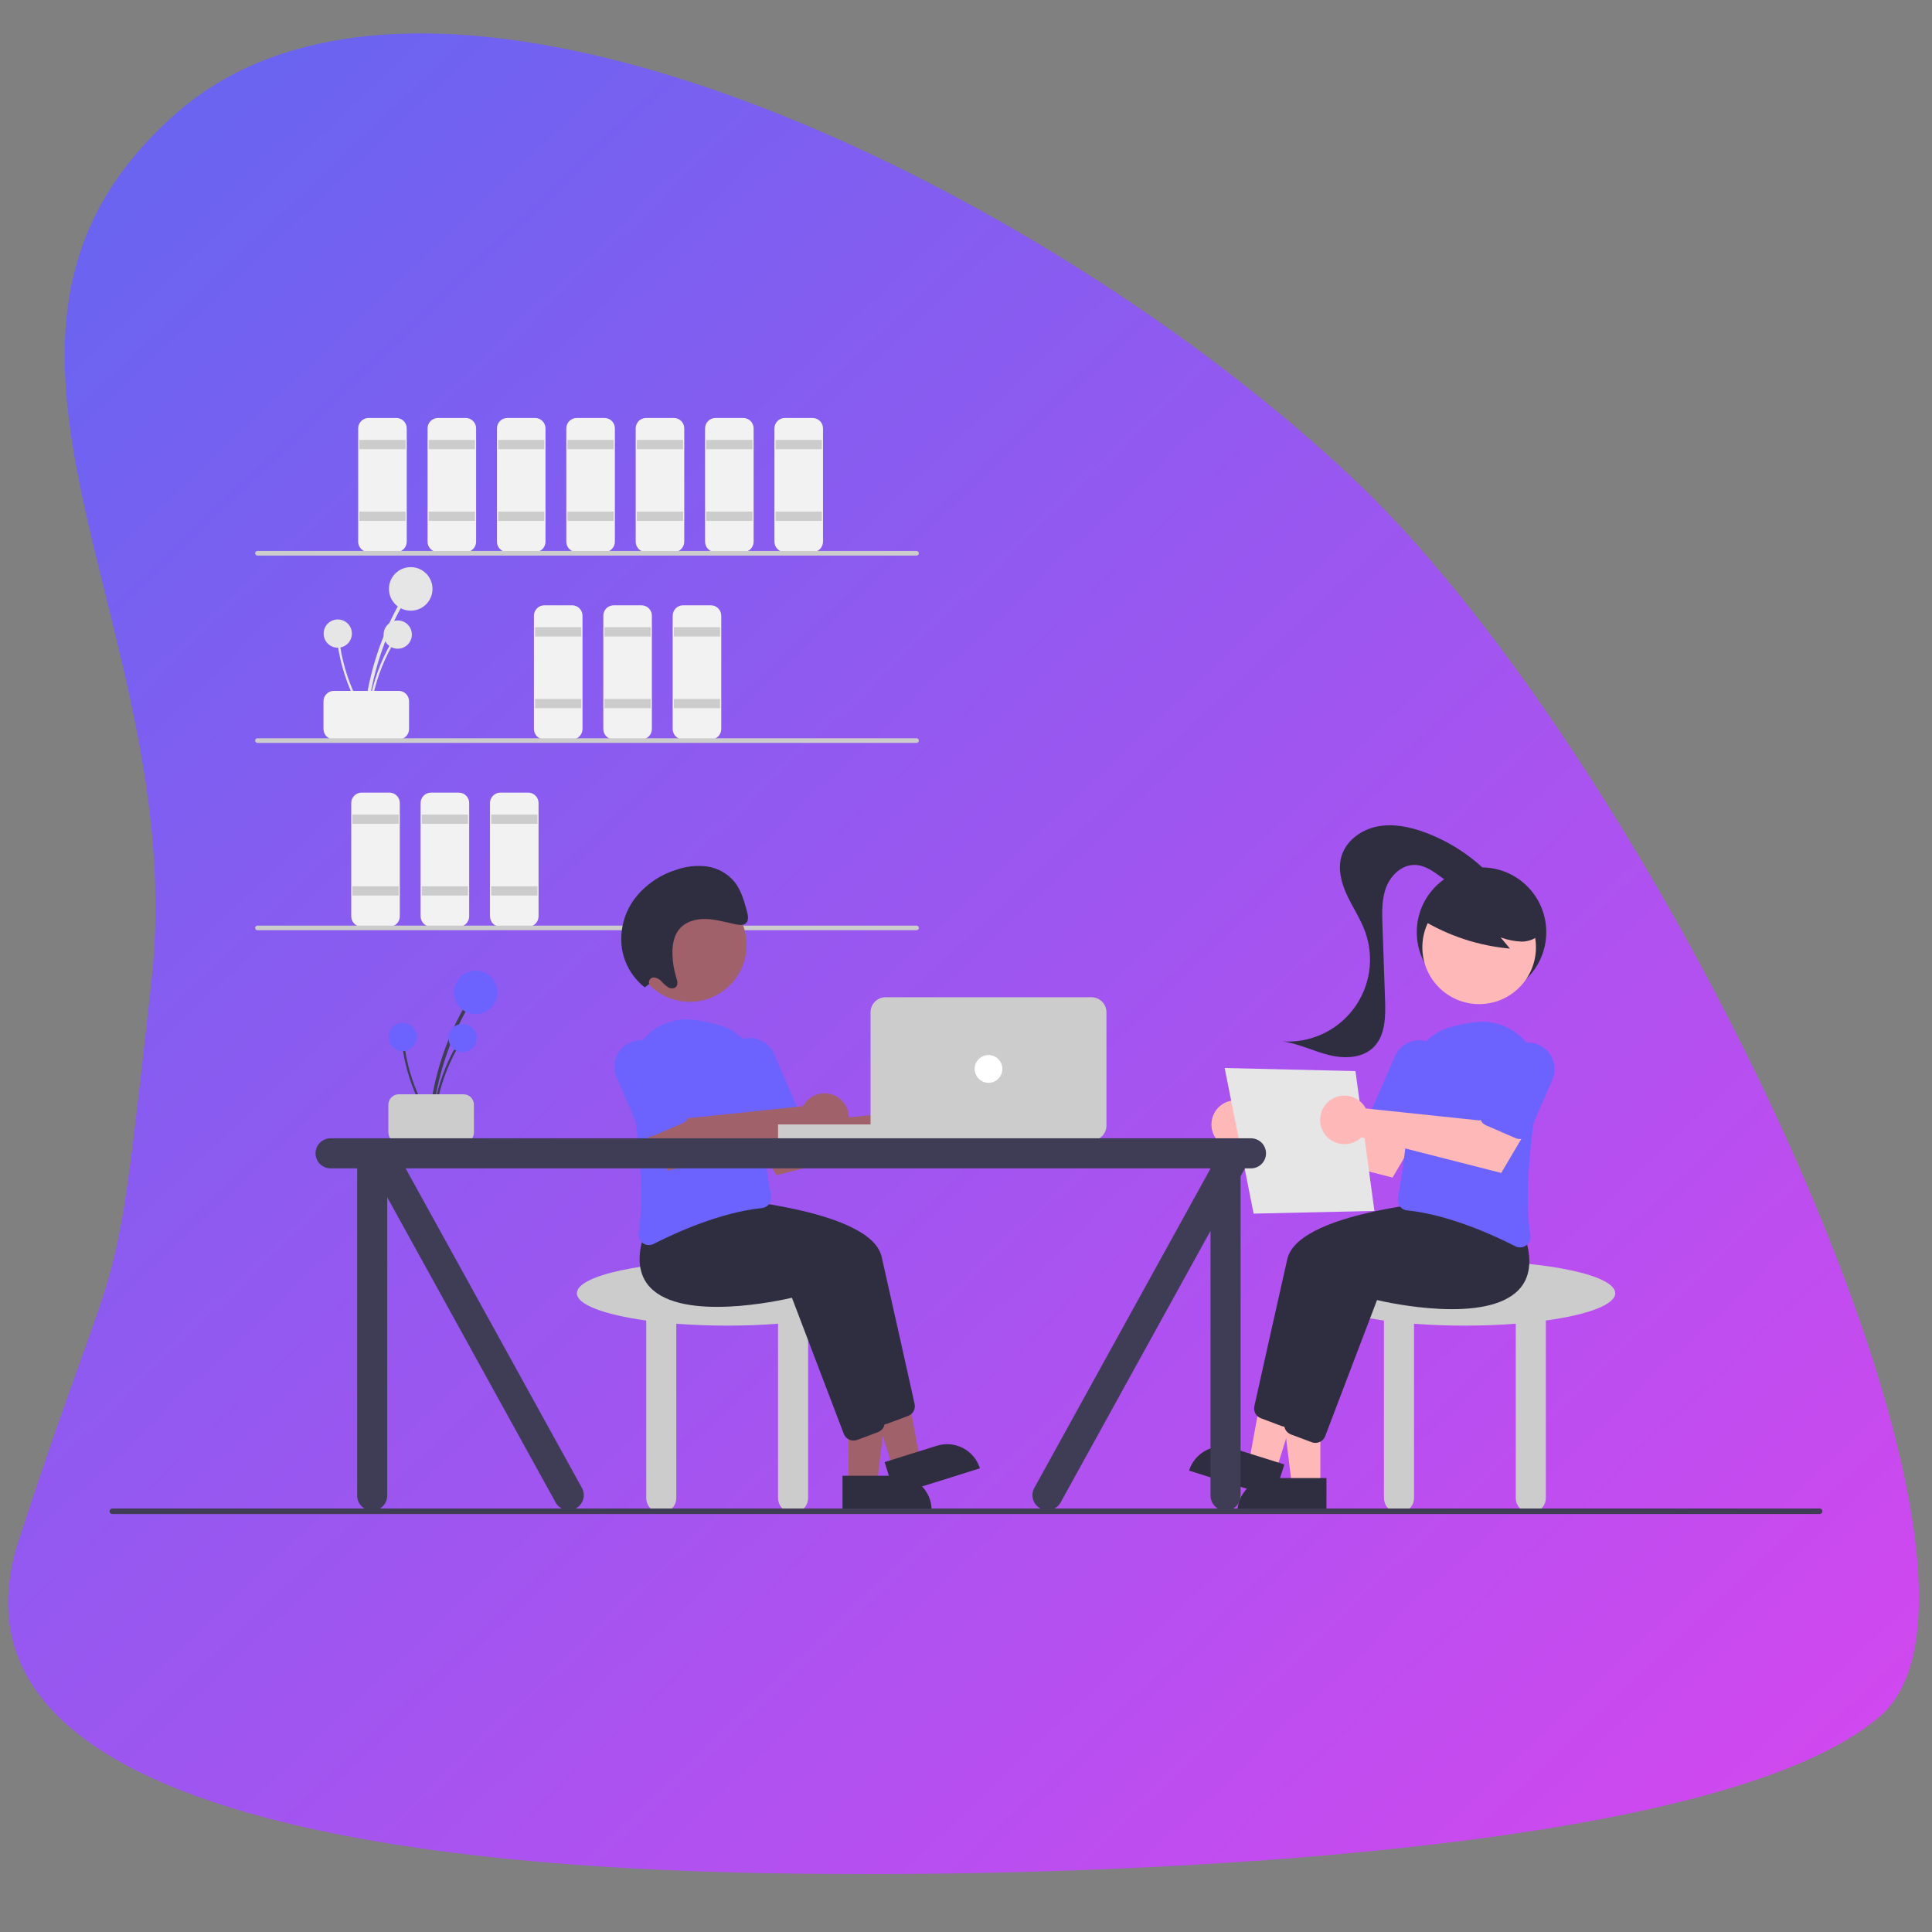 <?xml version="1.0" encoding="UTF-8" standalone="no" ?>
<!DOCTYPE svg PUBLIC "-//W3C//DTD SVG 1.1//EN" "http://www.w3.org/Graphics/SVG/1.1/DTD/svg11.dtd">
<svg xmlns="http://www.w3.org/2000/svg" xmlns:xlink="http://www.w3.org/1999/xlink" version="1.1" width="1000" height="1000" viewBox="0 0 1000 1000" xml:space="preserve">
<rect x="0" y="0" width="1000" height="1000" fill="#808080" stroke="none"/>
<desc>Created with Fabric.js 5.3.0</desc>
<defs>
</defs>
<g transform="matrix(1.036 0 0 1.016 498.715 493.658)" id="WSaesbzPEzlT2KrmTw8uH"  >
<linearGradient id="SVGID_274" gradientUnits="userSpaceOnUse" gradientTransform="matrix(1 0 0 1 -477.341 -468.848)"  x1="20.443" y1="0" x2="954.682" y2="963.691">
<stop offset="0%" style="stop-color:#6366F1;stop-opacity: 1"/>
<stop offset="100%" style="stop-color:#D846EF;stop-opacity: 1"/>
</linearGradient>
<path style="stroke: rgb(0,0,0); stroke-width: 0; stroke-dasharray: none; stroke-linecap: butt; stroke-dashoffset: 0; stroke-linejoin: miter; stroke-miterlimit: 4; fill: url(#SVGID_274); fill-rule: nonzero; opacity: 1;" vector-effect="non-scaling-stroke"  transform=" translate(0, 0)" d="M 196.119 -240.647 C 42.245 -390.021 -263.293 -543.601 -392.613 -428.774 C -521.933 -313.947 -385.872 -167.877 -405.719 14.016 C -425.566 195.91 -418.488 131.576 -472 298.8 C -525.512 466.024 -162.065 468.848 -45.008 468.848 C 72.049 468.848 376.397 459.93 457.779 388.581 C 539.162 317.232 349.993 -91.273 196.119 -240.647 z" stroke-linecap="round" />
</g>
<g transform="matrix(1.197 0 0 1.197 500 500)" id="ibYv9l-OjZfWrdsQZLZW9"  >
<g style="" vector-effect="non-scaling-stroke"   >
		<g transform="matrix(1 0 0 1 -251.97 -131.983)" id="cS8lOUQjei7qe-sFeYK8S"  >
<path style="stroke: none; stroke-width: 1; stroke-dasharray: none; stroke-linecap: butt; stroke-dashoffset: 0; stroke-linejoin: miter; stroke-miterlimit: 4; fill: rgb(230,230,230); fill-rule: nonzero; opacity: 1;" vector-effect="non-scaling-stroke"  transform=" translate(-348.032, -318.017)" d="M 341.173 342.449 C 342.409 329.143 345.821 316.131 351.274 303.931 Q 353.553 298.839 356.292 293.971 C 356.482 293.618 356.359 293.178 356.013 292.975 C 355.666 292.773 355.222 292.881 355.008 293.22 C 348.369 305.041 343.718 317.873 341.24 331.203 Q 340.207 336.786 339.687 342.449 C 339.599 343.401 341.086 343.395 341.173 342.449 Z" stroke-linecap="round" />
</g>
		<g transform="matrix(1 0 0 1 -240.11 -163.06)" id="ooTlWr9skLU7Uv9TbE7Ml"  >
<path style="stroke: none; stroke-width: 1; stroke-dasharray: none; stroke-linecap: butt; stroke-dashoffset: 0; stroke-linejoin: miter; stroke-miterlimit: 4; fill: rgb(230,230,230); fill-rule: nonzero; opacity: 1;" vector-effect="non-scaling-stroke"  transform=" translate(-9.414, -9.414)" d="M 0 9.414 C 0 4.215 4.215 0 9.414 0 C 14.614 0 18.829 4.215 18.829 9.414 C 18.829 14.614 14.614 18.829 9.414 18.829 C 4.215 18.829 0 14.614 0 9.414 z" stroke-linecap="round" />
</g>
		<g transform="matrix(1 0 0 1 -253.416 -123.151)" id="jUUBf_MKWQslHVFdJ0gL_"  >
<path style="stroke: none; stroke-width: 1; stroke-dasharray: none; stroke-linecap: butt; stroke-dashoffset: 0; stroke-linejoin: miter; stroke-miterlimit: 4; fill: rgb(230,230,230); fill-rule: nonzero; opacity: 1;" vector-effect="non-scaling-stroke"  transform=" translate(-346.586, -326.849)" d="M 342.136 342.699 C 342.938 334.067 345.151 325.625 348.689 317.711 Q 350.168 314.407 351.944 311.249 C 352.068 311.02 351.988 310.734 351.763 310.603 C 351.539 310.472 351.251 310.542 351.112 310.762 C 346.804 318.431 343.787 326.755 342.18 335.403 Q 341.509 339.025 341.172 342.699 C 341.115 343.316 342.079 343.312 342.136 342.699 Z" stroke-linecap="round" />
</g>
		<g transform="matrix(1 0 0 1 -245.722 -143.312)" id="w5Vc7K-MG19oxerDI8qc9"  >
<path style="stroke: none; stroke-width: 1; stroke-dasharray: none; stroke-linecap: butt; stroke-dashoffset: 0; stroke-linejoin: miter; stroke-miterlimit: 4; fill: rgb(230,230,230); fill-rule: nonzero; opacity: 1;" vector-effect="non-scaling-stroke"  transform=" translate(-6.108, -6.108)" d="M 0 6.108 C 0 2.734 2.734 0 6.108 0 C 9.481 0 12.215 2.734 12.215 6.108 C 12.215 9.481 9.481 12.215 6.108 12.215 C 2.734 12.215 0 9.481 0 6.108 z" stroke-linecap="round" />
</g>
		<g transform="matrix(1 0 0 1 -265.326 -123.097)" id="kOje74MMGBepDNZEjbbAu"  >
<path style="stroke: none; stroke-width: 1; stroke-dasharray: none; stroke-linecap: butt; stroke-dashoffset: 0; stroke-linejoin: miter; stroke-miterlimit: 4; fill: rgb(230,230,230); fill-rule: nonzero; opacity: 1;" vector-effect="non-scaling-stroke"  transform=" translate(-334.676, -326.903)" d="M 340.919 342.122 C 336.242 334.823 332.795 326.805 330.717 318.389 Q 329.851 314.875 329.309 311.292 C 329.266 311.035 329.027 310.859 328.769 310.894 C 328.511 310.929 328.327 311.161 328.353 311.42 C 329.674 320.116 332.415 328.536 336.466 336.343 Q 338.165 339.611 340.159 342.715 C 340.494 343.237 341.252 342.641 340.919 342.122 Z" stroke-linecap="round" />
</g>
		<g transform="matrix(1 0 0 1 -271.656 -143.741)" id="garNkM2vjk5akfZATrRPW"  >
<path style="stroke: none; stroke-width: 1; stroke-dasharray: none; stroke-linecap: butt; stroke-dashoffset: 0; stroke-linejoin: miter; stroke-miterlimit: 4; fill: rgb(230,230,230); fill-rule: nonzero; opacity: 1;" vector-effect="non-scaling-stroke"  transform=" translate(-6.108, -6.108)" d="M 0 6.108 C 0 2.734 2.734 0 6.108 0 C 9.481 0 12.215 2.734 12.215 6.108 C 12.215 9.481 9.481 12.215 6.108 12.215 C 2.734 12.215 0 9.481 0 6.108 z" stroke-linecap="round" />
</g>
		<g transform="matrix(1 0 0 1 -259.332 -108.474)" id="XBehwnjyaORq0sR5MzxzJ"  >
<path style="stroke: none; stroke-width: 1; stroke-dasharray: none; stroke-linecap: butt; stroke-dashoffset: 0; stroke-linejoin: miter; stroke-miterlimit: 4; fill: rgb(242,242,242); fill-rule: nonzero; opacity: 1;" vector-effect="non-scaling-stroke"  transform=" translate(-340.669, -341.526)" d="M 322.169 347.526 L 322.169 335.526 C 322.172 333.042 324.185 331.029 326.669 331.026 L 354.669 331.026 C 357.153 331.029 359.166 333.042 359.169 335.526 L 359.169 347.526 C 359.166 350.01 357.153 352.023 354.669 352.026 L 326.669 352.026 C 324.185 352.023 322.172 350.01 322.169 347.526 Z" stroke-linecap="round" />
</g>
		<g transform="matrix(1 0 0 1 -252.332 -207.974)" id="l7ISF2dSlRAlASwKtSYT3"  >
<path style="stroke: none; stroke-width: 1; stroke-dasharray: none; stroke-linecap: butt; stroke-dashoffset: 0; stroke-linejoin: miter; stroke-miterlimit: 4; fill: rgb(242,242,242); fill-rule: nonzero; opacity: 1;" vector-effect="non-scaling-stroke"  transform=" translate(-347.669, -242.026)" d="M 353.669 271.026 L 341.669 271.026 C 339.185 271.023 337.172 269.01 337.169 266.526 L 337.169 217.526 C 337.172 215.042 339.185 213.029 341.669 213.026 L 353.669 213.026 C 356.153 213.029 358.166 215.042 358.169 217.526 L 358.169 266.526 C 358.166 269.01 356.153 271.023 353.669 271.026 Z" stroke-linecap="round" />
</g>
		<g transform="matrix(1 0 0 1 -252.332 -225.474)" id="YwBVqMsOfDILnoItOEWKO"  >
<path style="stroke: none; stroke-width: 1; stroke-dasharray: none; stroke-linecap: butt; stroke-dashoffset: 0; stroke-linejoin: miter; stroke-miterlimit: 4; fill: rgb(204,204,204); fill-rule: nonzero; opacity: 1;" vector-effect="non-scaling-stroke"  transform=" translate(-10, -2)" d="M 0 4 L 0 0 L 20 0 L 20 4 z" stroke-linecap="round" />
</g>
		<g transform="matrix(1 0 0 1 -252.332 -194.474)" id="1co7U8Px26l3LHtwczZ7x"  >
<path style="stroke: none; stroke-width: 1; stroke-dasharray: none; stroke-linecap: butt; stroke-dashoffset: 0; stroke-linejoin: miter; stroke-miterlimit: 4; fill: rgb(204,204,204); fill-rule: nonzero; opacity: 1;" vector-effect="non-scaling-stroke"  transform=" translate(-10, -2)" d="M 0 4 L 0 0 L 20 0 L 20 4 z" stroke-linecap="round" />
</g>
		<g transform="matrix(1 0 0 1 -222.332 -207.974)" id="nDuvL2_a9GB_y9NK1fC34"  >
<path style="stroke: none; stroke-width: 1; stroke-dasharray: none; stroke-linecap: butt; stroke-dashoffset: 0; stroke-linejoin: miter; stroke-miterlimit: 4; fill: rgb(242,242,242); fill-rule: nonzero; opacity: 1;" vector-effect="non-scaling-stroke"  transform=" translate(-377.669, -242.026)" d="M 383.669 271.026 L 371.669 271.026 C 369.185 271.023 367.172 269.01 367.169 266.526 L 367.169 217.526 C 367.172 215.042 369.185 213.029 371.669 213.026 L 383.669 213.026 C 386.153 213.029 388.166 215.042 388.169 217.526 L 388.169 266.526 C 388.166 269.01 386.153 271.023 383.669 271.026 Z" stroke-linecap="round" />
</g>
		<g transform="matrix(1 0 0 1 -222.332 -225.474)" id="AM1YvvObj3Fw7hXhUf90B"  >
<path style="stroke: none; stroke-width: 1; stroke-dasharray: none; stroke-linecap: butt; stroke-dashoffset: 0; stroke-linejoin: miter; stroke-miterlimit: 4; fill: rgb(204,204,204); fill-rule: nonzero; opacity: 1;" vector-effect="non-scaling-stroke"  transform=" translate(-10, -2)" d="M 0 4 L 0 0 L 20 0 L 20 4 z" stroke-linecap="round" />
</g>
		<g transform="matrix(1 0 0 1 -222.332 -194.474)" id="TGrISS3HXLAkokIIAK1Te"  >
<path style="stroke: none; stroke-width: 1; stroke-dasharray: none; stroke-linecap: butt; stroke-dashoffset: 0; stroke-linejoin: miter; stroke-miterlimit: 4; fill: rgb(204,204,204); fill-rule: nonzero; opacity: 1;" vector-effect="non-scaling-stroke"  transform=" translate(-10, -2)" d="M 0 4 L 0 0 L 20 0 L 20 4 z" stroke-linecap="round" />
</g>
		<g transform="matrix(1 0 0 1 -192.332 -207.974)" id="hBQltY5Wc3m4CnLVNmXkS"  >
<path style="stroke: none; stroke-width: 1; stroke-dasharray: none; stroke-linecap: butt; stroke-dashoffset: 0; stroke-linejoin: miter; stroke-miterlimit: 4; fill: rgb(242,242,242); fill-rule: nonzero; opacity: 1;" vector-effect="non-scaling-stroke"  transform=" translate(-407.669, -242.026)" d="M 413.669 271.026 L 401.669 271.026 C 399.185 271.023 397.172 269.01 397.169 266.526 L 397.169 217.526 C 397.172 215.042 399.185 213.029 401.669 213.026 L 413.669 213.026 C 416.153 213.029 418.166 215.042 418.169 217.526 L 418.169 266.526 C 418.166 269.01 416.153 271.023 413.669 271.026 Z" stroke-linecap="round" />
</g>
		<g transform="matrix(1 0 0 1 -192.332 -225.474)" id="Jj9HPIDLIBvP0DrAA-egu"  >
<path style="stroke: none; stroke-width: 1; stroke-dasharray: none; stroke-linecap: butt; stroke-dashoffset: 0; stroke-linejoin: miter; stroke-miterlimit: 4; fill: rgb(204,204,204); fill-rule: nonzero; opacity: 1;" vector-effect="non-scaling-stroke"  transform=" translate(-10, -2)" d="M 0 4 L 0 0 L 20 0 L 20 4 z" stroke-linecap="round" />
</g>
		<g transform="matrix(1 0 0 1 -192.332 -194.474)" id="bICFxYayEN377vjlZ7Q0F"  >
<path style="stroke: none; stroke-width: 1; stroke-dasharray: none; stroke-linecap: butt; stroke-dashoffset: 0; stroke-linejoin: miter; stroke-miterlimit: 4; fill: rgb(204,204,204); fill-rule: nonzero; opacity: 1;" vector-effect="non-scaling-stroke"  transform=" translate(-10, -2)" d="M 0 4 L 0 0 L 20 0 L 20 4 z" stroke-linecap="round" />
</g>
		<g transform="matrix(1 0 0 1 -176.332 -126.974)" id="xAcV8FWNojnpqne9BA1bD"  >
<path style="stroke: none; stroke-width: 1; stroke-dasharray: none; stroke-linecap: butt; stroke-dashoffset: 0; stroke-linejoin: miter; stroke-miterlimit: 4; fill: rgb(242,242,242); fill-rule: nonzero; opacity: 1;" vector-effect="non-scaling-stroke"  transform=" translate(-423.669, -323.026)" d="M 429.669 352.026 L 417.669 352.026 C 415.185 352.023 413.172 350.01 413.169 347.526 L 413.169 298.526 C 413.172 296.042 415.185 294.029 417.669 294.026 L 429.669 294.026 C 432.153 294.029 434.166 296.042 434.169 298.526 L 434.169 347.526 C 434.166 350.01 432.153 352.023 429.669 352.026 Z" stroke-linecap="round" />
</g>
		<g transform="matrix(1 0 0 1 -176.332 -144.474)" id="5TIUe2YUVJp-sKUih3-Wn"  >
<path style="stroke: none; stroke-width: 1; stroke-dasharray: none; stroke-linecap: butt; stroke-dashoffset: 0; stroke-linejoin: miter; stroke-miterlimit: 4; fill: rgb(204,204,204); fill-rule: nonzero; opacity: 1;" vector-effect="non-scaling-stroke"  transform=" translate(-10, -2)" d="M 0 4 L 0 0 L 20 0 L 20 4 z" stroke-linecap="round" />
</g>
		<g transform="matrix(1 0 0 1 -176.332 -113.474)" id="D1sizG3pvcrInpQw_PZgW"  >
<path style="stroke: none; stroke-width: 1; stroke-dasharray: none; stroke-linecap: butt; stroke-dashoffset: 0; stroke-linejoin: miter; stroke-miterlimit: 4; fill: rgb(204,204,204); fill-rule: nonzero; opacity: 1;" vector-effect="non-scaling-stroke"  transform=" translate(-10, -2)" d="M 0 4 L 0 0 L 20 0 L 20 4 z" stroke-linecap="round" />
</g>
		<g transform="matrix(1 0 0 1 -146.332 -126.974)" id="SQhzz_jK0Ru5DMtKLKrtL"  >
<path style="stroke: none; stroke-width: 1; stroke-dasharray: none; stroke-linecap: butt; stroke-dashoffset: 0; stroke-linejoin: miter; stroke-miterlimit: 4; fill: rgb(242,242,242); fill-rule: nonzero; opacity: 1;" vector-effect="non-scaling-stroke"  transform=" translate(-453.669, -323.026)" d="M 459.669 352.026 L 447.669 352.026 C 445.185 352.023 443.172 350.01 443.169 347.526 L 443.169 298.526 C 443.172 296.042 445.185 294.029 447.669 294.026 L 459.669 294.026 C 462.153 294.029 464.166 296.042 464.169 298.526 L 464.169 347.526 C 464.166 350.01 462.153 352.023 459.669 352.026 Z" stroke-linecap="round" />
</g>
		<g transform="matrix(1 0 0 1 -146.332 -144.474)" id="QJAZFHSMU2LSll13cyeMT"  >
<path style="stroke: none; stroke-width: 1; stroke-dasharray: none; stroke-linecap: butt; stroke-dashoffset: 0; stroke-linejoin: miter; stroke-miterlimit: 4; fill: rgb(204,204,204); fill-rule: nonzero; opacity: 1;" vector-effect="non-scaling-stroke"  transform=" translate(-10, -2)" d="M 0 4 L 0 0 L 20 0 L 20 4 z" stroke-linecap="round" />
</g>
		<g transform="matrix(1 0 0 1 -146.332 -113.474)" id="dSc_bj3Ih3J92bfCgVOs6"  >
<path style="stroke: none; stroke-width: 1; stroke-dasharray: none; stroke-linecap: butt; stroke-dashoffset: 0; stroke-linejoin: miter; stroke-miterlimit: 4; fill: rgb(204,204,204); fill-rule: nonzero; opacity: 1;" vector-effect="non-scaling-stroke"  transform=" translate(-10, -2)" d="M 0 4 L 0 0 L 20 0 L 20 4 z" stroke-linecap="round" />
</g>
		<g transform="matrix(1 0 0 1 -116.332 -126.974)" id="ZI2TWOa5ibP1ha3VcLOkp"  >
<path style="stroke: none; stroke-width: 1; stroke-dasharray: none; stroke-linecap: butt; stroke-dashoffset: 0; stroke-linejoin: miter; stroke-miterlimit: 4; fill: rgb(242,242,242); fill-rule: nonzero; opacity: 1;" vector-effect="non-scaling-stroke"  transform=" translate(-483.669, -323.026)" d="M 489.669 352.026 L 477.669 352.026 C 475.185 352.023 473.172 350.01 473.169 347.526 L 473.169 298.526 C 473.172 296.042 475.185 294.029 477.669 294.026 L 489.669 294.026 C 492.153 294.029 494.166 296.042 494.169 298.526 L 494.169 347.526 C 494.166 350.01 492.153 352.023 489.669 352.026 Z" stroke-linecap="round" />
</g>
		<g transform="matrix(1 0 0 1 -116.332 -144.474)" id="SnqYMzIyvGtD_4GrTH1nm"  >
<path style="stroke: none; stroke-width: 1; stroke-dasharray: none; stroke-linecap: butt; stroke-dashoffset: 0; stroke-linejoin: miter; stroke-miterlimit: 4; fill: rgb(204,204,204); fill-rule: nonzero; opacity: 1;" vector-effect="non-scaling-stroke"  transform=" translate(-10, -2)" d="M 0 4 L 0 0 L 20 0 L 20 4 z" stroke-linecap="round" />
</g>
		<g transform="matrix(1 0 0 1 -116.332 -113.474)" id="kBqvGzR8AtstQGwiWm4lc"  >
<path style="stroke: none; stroke-width: 1; stroke-dasharray: none; stroke-linecap: butt; stroke-dashoffset: 0; stroke-linejoin: miter; stroke-miterlimit: 4; fill: rgb(204,204,204); fill-rule: nonzero; opacity: 1;" vector-effect="non-scaling-stroke"  transform=" translate(-10, -2)" d="M 0 4 L 0 0 L 20 0 L 20 4 z" stroke-linecap="round" />
</g>
		<g transform="matrix(1 0 0 1 -255.332 -45.974)" id="0SGI3w3c8t7Fdh5Cnes3H"  >
<path style="stroke: none; stroke-width: 1; stroke-dasharray: none; stroke-linecap: butt; stroke-dashoffset: 0; stroke-linejoin: miter; stroke-miterlimit: 4; fill: rgb(242,242,242); fill-rule: nonzero; opacity: 1;" vector-effect="non-scaling-stroke"  transform=" translate(-344.669, -404.026)" d="M 350.669 433.026 L 338.669 433.026 C 336.185 433.023 334.172 431.01 334.169 428.526 L 334.169 379.526 C 334.172 377.042 336.185 375.029 338.669 375.026 L 350.669 375.026 C 353.153 375.029 355.166 377.042 355.169 379.526 L 355.169 428.526 C 355.166 431.01 353.153 433.023 350.669 433.026 Z" stroke-linecap="round" />
</g>
		<g transform="matrix(1 0 0 1 -255.332 -63.474)" id="l9YVPR0eLNBcqnEwNmo-z"  >
<path style="stroke: none; stroke-width: 1; stroke-dasharray: none; stroke-linecap: butt; stroke-dashoffset: 0; stroke-linejoin: miter; stroke-miterlimit: 4; fill: rgb(204,204,204); fill-rule: nonzero; opacity: 1;" vector-effect="non-scaling-stroke"  transform=" translate(-10, -2)" d="M 0 4 L 0 0 L 20 0 L 20 4 z" stroke-linecap="round" />
</g>
		<g transform="matrix(1 0 0 1 -255.332 -32.474)" id="U2lQAfsDUdKM-hyk3jq_t"  >
<path style="stroke: none; stroke-width: 1; stroke-dasharray: none; stroke-linecap: butt; stroke-dashoffset: 0; stroke-linejoin: miter; stroke-miterlimit: 4; fill: rgb(204,204,204); fill-rule: nonzero; opacity: 1;" vector-effect="non-scaling-stroke"  transform=" translate(-10, -2)" d="M 0 4 L 0 0 L 20 0 L 20 4 z" stroke-linecap="round" />
</g>
		<g transform="matrix(1 0 0 1 -225.332 -45.974)" id="E-g0QhRdSPayDFabUU7_a"  >
<path style="stroke: none; stroke-width: 1; stroke-dasharray: none; stroke-linecap: butt; stroke-dashoffset: 0; stroke-linejoin: miter; stroke-miterlimit: 4; fill: rgb(242,242,242); fill-rule: nonzero; opacity: 1;" vector-effect="non-scaling-stroke"  transform=" translate(-374.669, -404.026)" d="M 380.669 433.026 L 368.669 433.026 C 366.185 433.023 364.172 431.01 364.169 428.526 L 364.169 379.526 C 364.172 377.042 366.185 375.029 368.669 375.026 L 380.669 375.026 C 383.153 375.029 385.166 377.042 385.169 379.526 L 385.169 428.526 C 385.166 431.01 383.153 433.023 380.669 433.026 Z" stroke-linecap="round" />
</g>
		<g transform="matrix(1 0 0 1 -225.332 -63.474)" id="XypjkoAF3g3L0Cqr3k41F"  >
<path style="stroke: none; stroke-width: 1; stroke-dasharray: none; stroke-linecap: butt; stroke-dashoffset: 0; stroke-linejoin: miter; stroke-miterlimit: 4; fill: rgb(204,204,204); fill-rule: nonzero; opacity: 1;" vector-effect="non-scaling-stroke"  transform=" translate(-10, -2)" d="M 0 4 L 0 0 L 20 0 L 20 4 z" stroke-linecap="round" />
</g>
		<g transform="matrix(1 0 0 1 -225.332 -32.474)" id="zXuj-fpfS7zl_xFDf9ZoB"  >
<path style="stroke: none; stroke-width: 1; stroke-dasharray: none; stroke-linecap: butt; stroke-dashoffset: 0; stroke-linejoin: miter; stroke-miterlimit: 4; fill: rgb(204,204,204); fill-rule: nonzero; opacity: 1;" vector-effect="non-scaling-stroke"  transform=" translate(-10, -2)" d="M 0 4 L 0 0 L 20 0 L 20 4 z" stroke-linecap="round" />
</g>
		<g transform="matrix(1 0 0 1 -195.332 -45.974)" id="6oDGowZYJN2TBkDJ7I1xV"  >
<path style="stroke: none; stroke-width: 1; stroke-dasharray: none; stroke-linecap: butt; stroke-dashoffset: 0; stroke-linejoin: miter; stroke-miterlimit: 4; fill: rgb(242,242,242); fill-rule: nonzero; opacity: 1;" vector-effect="non-scaling-stroke"  transform=" translate(-404.669, -404.026)" d="M 410.669 433.026 L 398.669 433.026 C 396.185 433.023 394.172 431.01 394.169 428.526 L 394.169 379.526 C 394.172 377.042 396.185 375.029 398.669 375.026 L 410.669 375.026 C 413.153 375.029 415.166 377.042 415.169 379.526 L 415.169 428.526 C 415.166 431.01 413.153 433.023 410.669 433.026 Z" stroke-linecap="round" />
</g>
		<g transform="matrix(1 0 0 1 -195.332 -63.474)" id="rci9b1VVuUjWFJ44NIaew"  >
<path style="stroke: none; stroke-width: 1; stroke-dasharray: none; stroke-linecap: butt; stroke-dashoffset: 0; stroke-linejoin: miter; stroke-miterlimit: 4; fill: rgb(204,204,204); fill-rule: nonzero; opacity: 1;" vector-effect="non-scaling-stroke"  transform=" translate(-10, -2)" d="M 0 4 L 0 0 L 20 0 L 20 4 z" stroke-linecap="round" />
</g>
		<g transform="matrix(1 0 0 1 -195.332 -32.474)" id="VE1nw8tQy7_4qvVMnfOMv"  >
<path style="stroke: none; stroke-width: 1; stroke-dasharray: none; stroke-linecap: butt; stroke-dashoffset: 0; stroke-linejoin: miter; stroke-miterlimit: 4; fill: rgb(204,204,204); fill-rule: nonzero; opacity: 1;" vector-effect="non-scaling-stroke"  transform=" translate(-10, -2)" d="M 0 4 L 0 0 L 20 0 L 20 4 z" stroke-linecap="round" />
</g>
		<g transform="matrix(1 0 0 1 -162.332 -207.974)" id="uGaZAi5n2uoZtGzTDhIB-"  >
<path style="stroke: none; stroke-width: 1; stroke-dasharray: none; stroke-linecap: butt; stroke-dashoffset: 0; stroke-linejoin: miter; stroke-miterlimit: 4; fill: rgb(242,242,242); fill-rule: nonzero; opacity: 1;" vector-effect="non-scaling-stroke"  transform=" translate(-437.669, -242.026)" d="M 443.669 271.026 L 431.669 271.026 C 429.185 271.023 427.172 269.01 427.169 266.526 L 427.169 217.526 C 427.172 215.042 429.185 213.029 431.669 213.026 L 443.669 213.026 C 446.153 213.029 448.166 215.042 448.169 217.526 L 448.169 266.526 C 448.166 269.01 446.153 271.023 443.669 271.026 Z" stroke-linecap="round" />
</g>
		<g transform="matrix(1 0 0 1 -162.332 -225.474)" id="wOGHIkxsv1Jt9Q9yHxGGz"  >
<path style="stroke: none; stroke-width: 1; stroke-dasharray: none; stroke-linecap: butt; stroke-dashoffset: 0; stroke-linejoin: miter; stroke-miterlimit: 4; fill: rgb(204,204,204); fill-rule: nonzero; opacity: 1;" vector-effect="non-scaling-stroke"  transform=" translate(-10, -2)" d="M 0 4 L 0 0 L 20 0 L 20 4 z" stroke-linecap="round" />
</g>
		<g transform="matrix(1 0 0 1 -162.332 -194.474)" id="b5h8OHWXI4fcFNEKrjZ7y"  >
<path style="stroke: none; stroke-width: 1; stroke-dasharray: none; stroke-linecap: butt; stroke-dashoffset: 0; stroke-linejoin: miter; stroke-miterlimit: 4; fill: rgb(204,204,204); fill-rule: nonzero; opacity: 1;" vector-effect="non-scaling-stroke"  transform=" translate(-10, -2)" d="M 0 4 L 0 0 L 20 0 L 20 4 z" stroke-linecap="round" />
</g>
		<g transform="matrix(1 0 0 1 -132.332 -207.974)" id="nVqGMgX85s4ubzMA1ifvQ"  >
<path style="stroke: none; stroke-width: 1; stroke-dasharray: none; stroke-linecap: butt; stroke-dashoffset: 0; stroke-linejoin: miter; stroke-miterlimit: 4; fill: rgb(242,242,242); fill-rule: nonzero; opacity: 1;" vector-effect="non-scaling-stroke"  transform=" translate(-467.669, -242.026)" d="M 473.669 271.026 L 461.669 271.026 C 459.185 271.023 457.172 269.01 457.169 266.526 L 457.169 217.526 C 457.172 215.042 459.185 213.029 461.669 213.026 L 473.669 213.026 C 476.153 213.029 478.166 215.042 478.169 217.526 L 478.169 266.526 C 478.166 269.01 476.153 271.023 473.669 271.026 Z" stroke-linecap="round" />
</g>
		<g transform="matrix(1 0 0 1 -132.332 -225.474)" id="8gdcxQp6NPBrVh2juxM9e"  >
<path style="stroke: none; stroke-width: 1; stroke-dasharray: none; stroke-linecap: butt; stroke-dashoffset: 0; stroke-linejoin: miter; stroke-miterlimit: 4; fill: rgb(204,204,204); fill-rule: nonzero; opacity: 1;" vector-effect="non-scaling-stroke"  transform=" translate(-10, -2)" d="M 0 4 L 0 0 L 20 0 L 20 4 z" stroke-linecap="round" />
</g>
		<g transform="matrix(1 0 0 1 -132.332 -194.474)" id="IVdPFwnfZA0bocwMuHoSa"  >
<path style="stroke: none; stroke-width: 1; stroke-dasharray: none; stroke-linecap: butt; stroke-dashoffset: 0; stroke-linejoin: miter; stroke-miterlimit: 4; fill: rgb(204,204,204); fill-rule: nonzero; opacity: 1;" vector-effect="non-scaling-stroke"  transform=" translate(-10, -2)" d="M 0 4 L 0 0 L 20 0 L 20 4 z" stroke-linecap="round" />
</g>
		<g transform="matrix(1 0 0 1 -102.332 -207.974)" id="3w4sGFLD96j2dxciAq4TO"  >
<path style="stroke: none; stroke-width: 1; stroke-dasharray: none; stroke-linecap: butt; stroke-dashoffset: 0; stroke-linejoin: miter; stroke-miterlimit: 4; fill: rgb(242,242,242); fill-rule: nonzero; opacity: 1;" vector-effect="non-scaling-stroke"  transform=" translate(-497.669, -242.026)" d="M 503.669 271.026 L 491.669 271.026 C 489.185 271.023 487.172 269.01 487.169 266.526 L 487.169 217.526 C 487.172 215.042 489.185 213.029 491.669 213.026 L 503.669 213.026 C 506.153 213.029 508.166 215.042 508.169 217.526 L 508.169 266.526 C 508.166 269.01 506.153 271.023 503.669 271.026 Z" stroke-linecap="round" />
</g>
		<g transform="matrix(1 0 0 1 -102.332 -225.474)" id="n2GEVlamYPtwITy0lJ_-i"  >
<path style="stroke: none; stroke-width: 1; stroke-dasharray: none; stroke-linecap: butt; stroke-dashoffset: 0; stroke-linejoin: miter; stroke-miterlimit: 4; fill: rgb(204,204,204); fill-rule: nonzero; opacity: 1;" vector-effect="non-scaling-stroke"  transform=" translate(-10, -2)" d="M 0 4 L 0 0 L 20 0 L 20 4 z" stroke-linecap="round" />
</g>
		<g transform="matrix(1 0 0 1 -102.332 -194.474)" id="tVq5pP5MWchSbvY01eWTB"  >
<path style="stroke: none; stroke-width: 1; stroke-dasharray: none; stroke-linecap: butt; stroke-dashoffset: 0; stroke-linejoin: miter; stroke-miterlimit: 4; fill: rgb(204,204,204); fill-rule: nonzero; opacity: 1;" vector-effect="non-scaling-stroke"  transform=" translate(-10, -2)" d="M 0 4 L 0 0 L 20 0 L 20 4 z" stroke-linecap="round" />
</g>
		<g transform="matrix(1 0 0 1 -72.332 -207.974)" id="GG04NBWOH-gzHsxuQY6Td"  >
<path style="stroke: none; stroke-width: 1; stroke-dasharray: none; stroke-linecap: butt; stroke-dashoffset: 0; stroke-linejoin: miter; stroke-miterlimit: 4; fill: rgb(242,242,242); fill-rule: nonzero; opacity: 1;" vector-effect="non-scaling-stroke"  transform=" translate(-527.669, -242.026)" d="M 533.669 271.026 L 521.669 271.026 C 519.185 271.023 517.172 269.01 517.169 266.526 L 517.169 217.526 C 517.172 215.042 519.185 213.029 521.669 213.026 L 533.669 213.026 C 536.153 213.029 538.166 215.042 538.169 217.526 L 538.169 266.526 C 538.166 269.01 536.153 271.023 533.669 271.026 Z" stroke-linecap="round" />
</g>
		<g transform="matrix(1 0 0 1 -72.332 -225.474)" id="mTod2j6NuevQ8cOU78zDa"  >
<path style="stroke: none; stroke-width: 1; stroke-dasharray: none; stroke-linecap: butt; stroke-dashoffset: 0; stroke-linejoin: miter; stroke-miterlimit: 4; fill: rgb(204,204,204); fill-rule: nonzero; opacity: 1;" vector-effect="non-scaling-stroke"  transform=" translate(-10, -2)" d="M 0 4 L 0 0 L 20 0 L 20 4 z" stroke-linecap="round" />
</g>
		<g transform="matrix(1 0 0 1 -72.332 -194.474)" id="mdXx7qYeeAvM5aG_tGGWw"  >
<path style="stroke: none; stroke-width: 1; stroke-dasharray: none; stroke-linecap: butt; stroke-dashoffset: 0; stroke-linejoin: miter; stroke-miterlimit: 4; fill: rgb(204,204,204); fill-rule: nonzero; opacity: 1;" vector-effect="non-scaling-stroke"  transform=" translate(-10, -2)" d="M 0 4 L 0 0 L 20 0 L 20 4 z" stroke-linecap="round" />
</g>
		<g transform="matrix(1 0 0 1 -163.891 -178.474)" id="uskNiYjZ8ESt7V_Si_GWI"  >
<path style="stroke: none; stroke-width: 1; stroke-dasharray: none; stroke-linecap: butt; stroke-dashoffset: 0; stroke-linejoin: miter; stroke-miterlimit: 4; fill: rgb(204,204,204); fill-rule: nonzero; opacity: 1;" vector-effect="non-scaling-stroke"  transform=" translate(-436.11, -271.526)" d="M 578.61 272.526 L 293.61 272.526 C 293.058 272.526 292.61 272.078 292.61 271.526 C 292.61 270.973 293.058 270.526 293.61 270.526 L 578.61 270.526 C 579.163 270.526 579.61 270.973 579.61 271.526 C 579.61 272.078 579.163 272.526 578.61 272.526 Z" stroke-linecap="round" />
</g>
		<g transform="matrix(1 0 0 1 -163.891 -97.474)" id="VhjyflWuTN2PiYZ6UahSL"  >
<path style="stroke: none; stroke-width: 1; stroke-dasharray: none; stroke-linecap: butt; stroke-dashoffset: 0; stroke-linejoin: miter; stroke-miterlimit: 4; fill: rgb(204,204,204); fill-rule: nonzero; opacity: 1;" vector-effect="non-scaling-stroke"  transform=" translate(-436.11, -352.526)" d="M 578.61 353.526 L 293.61 353.526 C 293.058 353.526 292.61 353.078 292.61 352.526 C 292.61 351.973 293.058 351.526 293.61 351.526 L 578.61 351.526 C 579.163 351.526 579.61 351.973 579.61 352.526 C 579.61 353.078 579.163 353.526 578.61 353.526 Z" stroke-linecap="round" />
</g>
		<g transform="matrix(1 0 0 1 -163.891 -16.474)" id="s_n8c15gQvAKO-yntzt8U"  >
<path style="stroke: none; stroke-width: 1; stroke-dasharray: none; stroke-linecap: butt; stroke-dashoffset: 0; stroke-linejoin: miter; stroke-miterlimit: 4; fill: rgb(204,204,204); fill-rule: nonzero; opacity: 1;" vector-effect="non-scaling-stroke"  transform=" translate(-436.11, -433.526)" d="M 578.61 434.526 L 293.61 434.526 C 293.058 434.526 292.61 434.078 292.61 433.526 C 292.61 432.973 293.058 432.526 293.61 432.526 L 578.61 432.526 C 579.163 432.526 579.61 432.973 579.61 433.526 C 579.61 434.078 579.163 434.526 578.61 434.526 Z" stroke-linecap="round" />
</g>
		<g transform="matrix(1 0 0 1 -103.269 182.008)" id="psgjGPszns-3IRyqCdrQ6"  >
<path style="stroke: none; stroke-width: 1; stroke-dasharray: none; stroke-linecap: butt; stroke-dashoffset: 0; stroke-linejoin: miter; stroke-miterlimit: 4; fill: rgb(204,204,204); fill-rule: nonzero; opacity: 1;" vector-effect="non-scaling-stroke"  transform=" translate(-496.732, -632.008)" d="M 561.732 591.508 C 561.732 583.776 532.631 577.508 496.732 577.508 C 460.834 577.508 431.732 583.776 431.732 591.508 C 431.732 596.463 443.697 600.814 461.732 603.302 L 461.732 680.008 C 461.732 683.598 464.642 686.508 468.232 686.508 C 471.822 686.508 474.732 683.598 474.732 680.008 L 474.732 604.684 C 481.604 605.216 489.009 605.508 496.732 605.508 C 504.455 605.508 511.86 605.216 518.732 604.684 L 518.732 680.008 C 518.732 683.598 521.642 686.508 525.232 686.508 C 528.822 686.508 531.732 683.598 531.732 680.008 L 531.732 603.302 C 549.768 600.814 561.732 596.463 561.732 591.508 Z" stroke-linecap="round" />
</g>
		<g transform="matrix(1 0 0 1 -41.731 200.288)" id="LkgV4sS-2Vf7CNFd-yoaC"  >
<path style="stroke: none; stroke-width: 1; stroke-dasharray: none; stroke-linecap: butt; stroke-dashoffset: 0; stroke-linejoin: miter; stroke-miterlimit: 4; fill: rgb(160,97,106); fill-rule: nonzero; opacity: 1;" vector-effect="non-scaling-stroke"  transform=" translate(-328.608, -437.262)" d="M 319.563 460.906 L 331.823 460.906 L 337.655 413.618 L 319.561 413.618 z" stroke-linecap="round" />
</g>
		<g transform="matrix(-1 0 -0 -1 -34.138 227.872)" id="paefgyMxHQvFVzB3yjvgP"  >
<path style="stroke: none; stroke-width: 1; stroke-dasharray: none; stroke-linecap: butt; stroke-dashoffset: 0; stroke-linejoin: miter; stroke-miterlimit: 4; fill: rgb(47,46,65); fill-rule: nonzero; opacity: 1;" vector-effect="non-scaling-stroke"  transform=" translate(-565.864, -677.872)" d="M 546.598 670.428 L 585.129 670.428 L 585.129 685.315 L 561.485 685.315 C 553.264 685.315 546.598 678.65 546.598 670.428 L 546.598 670.428 Z" stroke-linecap="round" />
</g>
		<g transform="matrix(1 0 0 1 -32.869 191.822)" id="SUJA1HSLf-VQgjbd8efY2"  >
<path style="stroke: none; stroke-width: 1; stroke-dasharray: none; stroke-linecap: butt; stroke-dashoffset: 0; stroke-linejoin: miter; stroke-miterlimit: 4; fill: rgb(160,97,106); fill-rule: nonzero; opacity: 1;" vector-effect="non-scaling-stroke"  transform=" translate(-337.47, -428.796)" d="M 338.701 454.064 L 350.398 450.393 L 341.806 403.528 L 324.542 408.945 z" stroke-linecap="round" />
</g>
		<g transform="matrix(-0.954 0.299 -0.299 -0.954 -14.584 215.867)" id="MqFzcluCsxFEy9WbAE6gz"  >
<path style="stroke: none; stroke-width: 1; stroke-dasharray: none; stroke-linecap: butt; stroke-dashoffset: 0; stroke-linejoin: miter; stroke-miterlimit: 4; fill: rgb(47,46,65); fill-rule: nonzero; opacity: 1;" vector-effect="non-scaling-stroke"  transform=" translate(-585.418, -665.867)" d="M 566.152 658.424 L 604.683 658.424 L 604.683 673.311 L 581.039 673.311 C 572.817 673.311 566.152 666.646 566.152 658.424 L 566.152 658.424 Z" stroke-linecap="round" />
</g>
		<g transform="matrix(1 0 0 1 -75.126 148.787)" id="CnaQ7BAtFN1--YCkDvO7b"  >
<path style="stroke: none; stroke-width: 1; stroke-dasharray: none; stroke-linecap: butt; stroke-dashoffset: 0; stroke-linejoin: miter; stroke-miterlimit: 4; fill: rgb(47,46,65); fill-rule: nonzero; opacity: 1;" vector-effect="non-scaling-stroke"  transform=" translate(-524.876, -598.787)" d="M 560.161 645.324 L 537.734 586.453 C 532.702 587.635 490.507 596.972 476.375 581.925 C 471.532 576.768 470.587 569.296 473.567 559.717 L 481.815 549.353 L 482.071 549.366 C 485.19 549.531 558.507 553.64 563.532 575.755 C 567.77 594.4 575.509 629.16 577.78 639.37 C 578.256 641.557 577.058 643.762 574.966 644.554 L 565.946 647.936 C 565.444 648.125 564.911 648.222 564.374 648.222 C 562.506 648.222 560.83 647.07 560.161 645.324 Z" stroke-linecap="round" />
</g>
		<g transform="matrix(1 0 0 1 -88.126 155.787)" id="hkjH0ziA5GsL69JR7JpNh"  >
<path style="stroke: none; stroke-width: 1; stroke-dasharray: none; stroke-linecap: butt; stroke-dashoffset: 0; stroke-linejoin: miter; stroke-miterlimit: 4; fill: rgb(47,46,65); fill-rule: nonzero; opacity: 1;" vector-effect="non-scaling-stroke"  transform=" translate(-511.876, -605.787)" d="M 547.161 652.324 L 524.734 593.453 C 519.702 594.635 477.507 603.971 463.375 588.925 C 458.532 583.768 457.587 576.296 460.567 566.717 L 468.815 556.353 L 469.071 556.366 C 472.19 556.531 545.507 560.64 550.532 582.755 C 554.77 601.4 562.509 636.16 564.78 646.37 C 565.256 648.557 564.058 650.762 561.966 651.554 L 552.946 654.936 C 552.444 655.125 551.911 655.222 551.374 655.222 C 549.506 655.222 547.83 654.07 547.161 652.324 Z" stroke-linecap="round" />
</g>
		<g transform="matrix(1 0 0 1 -49.801 73.764)" id="6AUY4NDL3hueJpVAPSYzE"  >
<path style="stroke: none; stroke-width: 1; stroke-dasharray: none; stroke-linecap: butt; stroke-dashoffset: 0; stroke-linejoin: miter; stroke-miterlimit: 4; fill: rgb(160,97,106); fill-rule: nonzero; opacity: 1;" vector-effect="non-scaling-stroke"  transform=" translate(-550.201, -523.764)" d="M 577.469 511.202 C 577.138 511.645 576.842 512.114 576.584 512.603 L 527.264 517.8 L 520.165 508.066 L 504.074 516.86 L 518.018 540.481 L 578.506 525.059 C 581.63 528.105 586.314 528.9 590.269 527.056 C 594.223 525.211 596.625 521.112 596.299 516.761 C 595.974 512.409 592.989 508.713 588.804 507.477 C 584.619 506.242 580.106 507.725 577.469 511.202 Z" stroke-linecap="round" />
</g>
		<g transform="matrix(1 0 0 1 -114.869 71.885)" id="KGr4djD5UncSBhON_KoUn"  >
<path style="stroke: none; stroke-width: 1; stroke-dasharray: none; stroke-linecap: butt; stroke-dashoffset: 0; stroke-linejoin: miter; stroke-miterlimit: 4; fill: rgb(108,99,255); fill-rule: nonzero; opacity: 1;" vector-effect="non-scaling-stroke"  transform=" translate(-485.133, -521.885)" d="M 460.25 569.825 C 458.874 568.834 458.171 567.153 458.432 565.477 C 461.214 547.134 458.013 520.858 454.837 502.044 C 453.519 494.304 455.945 486.396 461.377 480.727 C 466.81 475.057 474.606 472.296 482.396 473.282 C 485.738 473.724 489.049 474.377 492.309 475.237 L 492.309 475.237 C 503.462 478.045 511.179 488.207 510.891 499.704 C 510.416 517.859 514.102 540.51 515.709 549.405 C 515.931 550.641 515.629 551.913 514.876 552.916 C 514.137 553.91 513.013 554.545 511.78 554.666 C 493.972 556.484 474.768 565.168 464.906 570.183 C 464.272 570.51 463.569 570.682 462.856 570.684 C 461.919 570.681 461.006 570.38 460.25 569.825 Z" stroke-linecap="round" />
</g>
		<g transform="matrix(1 0 0 1 -88.857 51.965)" id="ssiwSquw7IhPbEHdCud6q"  >
<path style="stroke: none; stroke-width: 1; stroke-dasharray: none; stroke-linecap: butt; stroke-dashoffset: 0; stroke-linejoin: miter; stroke-miterlimit: 4; fill: rgb(108,99,255); fill-rule: nonzero; opacity: 1;" vector-effect="non-scaling-stroke"  transform=" translate(-511.145, -501.965)" d="M 508.321 522.514 C 507.209 522.077 506.319 521.214 505.847 520.116 L 495.916 497.174 C 494.28 493.403 494.781 489.045 497.231 485.744 C 499.681 482.443 503.706 480.701 507.79 481.174 C 511.873 481.647 515.393 484.264 517.023 488.038 L 526.955 510.981 C 527.938 513.261 526.891 515.908 524.613 516.898 L 511.765 522.459 C 510.67 522.937 509.43 522.957 508.321 522.514 Z" stroke-linecap="round" />
</g>
		<g transform="matrix(1 0 0 1 -96.801 71.764)" id="UYvKDsi0UmN6iNoKrF64_"  >
<path style="stroke: none; stroke-width: 1; stroke-dasharray: none; stroke-linecap: butt; stroke-dashoffset: 0; stroke-linejoin: miter; stroke-miterlimit: 4; fill: rgb(160,97,106); fill-rule: nonzero; opacity: 1;" vector-effect="non-scaling-stroke"  transform=" translate(-503.201, -521.764)" d="M 530.469 509.202 C 530.138 509.645 529.842 510.114 529.584 510.603 L 480.264 515.8 L 473.165 506.066 L 457.074 514.86 L 471.018 538.481 L 531.506 523.059 C 534.63 526.105 539.314 526.9 543.269 525.056 C 547.223 523.211 549.625 519.112 549.299 514.761 C 548.974 510.409 545.989 506.713 541.804 505.477 C 537.619 504.242 533.106 505.725 530.469 509.202 Z" stroke-linecap="round" />
</g>
		<g transform="matrix(1 0 0 1 -135.857 52.965)" id="DxCXCTqvcbXCQC5dWXbE6"  >
<path style="stroke: none; stroke-width: 1; stroke-dasharray: none; stroke-linecap: butt; stroke-dashoffset: 0; stroke-linejoin: miter; stroke-miterlimit: 4; fill: rgb(108,99,255); fill-rule: nonzero; opacity: 1;" vector-effect="non-scaling-stroke"  transform=" translate(-464.145, -502.965)" d="M 461.321 523.514 C 460.209 523.077 459.319 522.214 458.847 521.116 L 448.916 498.174 C 447.28 494.403 447.781 490.045 450.231 486.744 C 452.681 483.443 456.706 481.701 460.79 482.174 C 464.873 482.647 468.393 485.264 470.023 489.038 L 479.955 511.981 C 480.938 514.261 479.891 516.908 477.613 517.898 L 464.765 523.459 C 463.67 523.937 462.43 523.957 461.321 523.514 Z" stroke-linecap="round" />
</g>
		<g transform="matrix(1 0 0 1 -119.433 -9.083)" id="WVziGhL-kCi8s5om3rkik"  >
<path style="stroke: none; stroke-width: 1; stroke-dasharray: none; stroke-linecap: butt; stroke-dashoffset: 0; stroke-linejoin: miter; stroke-miterlimit: 4; fill: rgb(160,97,106); fill-rule: nonzero; opacity: 1;" vector-effect="non-scaling-stroke"  transform=" translate(-24.561, -24.561)" d="M 0 24.561 C 0 10.996 10.996 0 24.561 0 C 38.126 0 49.122 10.996 49.122 24.561 C 49.122 38.126 38.126 49.122 24.561 49.122 C 10.996 49.122 0 38.126 0 24.561 z" stroke-linecap="round" />
</g>
		<g transform="matrix(1 0 0 1 -121.668 -16.798)" id="TZx8VxjHAKMY08_gfb1l_"  >
<path style="stroke: none; stroke-width: 1; stroke-dasharray: none; stroke-linecap: butt; stroke-dashoffset: 0; stroke-linejoin: miter; stroke-miterlimit: 4; fill: rgb(47,46,65); fill-rule: nonzero; opacity: 1;" vector-effect="non-scaling-stroke"  transform=" translate(-478.333, -433.202)" d="M 463.008 457.773 C 462.794 457.149 462.882 456.46 463.245 455.909 C 463.608 455.357 464.206 455.005 464.864 454.954 C 466.209 455.027 467.464 455.647 468.34 456.669 C 469.229 457.694 470.264 458.583 471.412 459.306 C 472.6 459.905 474.211 459.82 474.888 458.678 C 475.524 457.606 475.089 456.17 474.704 454.925 C 473.724 451.756 473.176 448.47 473.074 445.155 C 472.963 441.454 473.485 437.593 475.533 434.707 C 478.177 430.982 482.905 429.568 487.379 429.67 C 491.853 429.773 496.254 431.154 500.686 432.027 C 502.216 432.328 504.014 432.482 505.038 431.297 C 506.126 430.036 505.726 427.995 505.263 426.293 C 504.062 421.876 502.788 417.308 499.998 413.741 C 496.981 410.034 492.671 407.607 487.937 406.951 C 483.392 406.388 478.778 406.911 474.475 408.479 C 467.464 410.689 461.294 414.987 456.792 420.798 C 452.151 426.977 450.145 434.743 451.214 442.398 C 452.258 449.064 455.791 455.087 461.1 459.252 Z" stroke-linecap="round" />
</g>
		<g transform="matrix(1 0 0 1 -223.915 42.471)" id="DkvL6ZVR3NJXVIHI7msZb"  >
<path style="stroke: none; stroke-width: 1; stroke-dasharray: none; stroke-linecap: butt; stroke-dashoffset: 0; stroke-linejoin: miter; stroke-miterlimit: 4; fill: rgb(63,61,86); fill-rule: nonzero; opacity: 1;" vector-effect="non-scaling-stroke"  transform=" translate(-376.087, -492.471)" d="M 369.228 516.902 C 370.464 503.597 373.876 490.584 379.329 478.385 Q 381.608 473.292 384.347 468.424 C 384.537 468.071 384.414 467.631 384.068 467.429 C 383.722 467.227 383.277 467.335 383.063 467.674 C 376.424 479.495 371.773 492.327 369.296 505.656 Q 368.262 511.24 367.742 516.902 C 367.654 517.854 369.141 517.848 369.228 516.902 Z" stroke-linecap="round" />
</g>
		<g transform="matrix(1 0 0 1 -212.054 11.394)" id="HlAkw5HJuNmL2gaZuwj02"  >
<path style="stroke: none; stroke-width: 1; stroke-dasharray: none; stroke-linecap: butt; stroke-dashoffset: 0; stroke-linejoin: miter; stroke-miterlimit: 4; fill: rgb(108,99,255); fill-rule: nonzero; opacity: 1;" vector-effect="non-scaling-stroke"  transform=" translate(-9.414, -9.414)" d="M 0 9.414 C 0 4.215 4.215 0 9.414 0 C 14.614 0 18.829 4.215 18.829 9.414 C 18.829 14.614 14.614 18.829 9.414 18.829 C 4.215 18.829 0 14.614 0 9.414 z" stroke-linecap="round" />
</g>
		<g transform="matrix(1 0 0 1 -225.361 51.302)" id="0KSzpCuSJS7LyZe__3sdy"  >
<path style="stroke: none; stroke-width: 1; stroke-dasharray: none; stroke-linecap: butt; stroke-dashoffset: 0; stroke-linejoin: miter; stroke-miterlimit: 4; fill: rgb(63,61,86); fill-rule: nonzero; opacity: 1;" vector-effect="non-scaling-stroke"  transform=" translate(-374.641, -501.302)" d="M 370.191 517.152 C 370.993 508.52 373.207 500.079 376.744 492.164 Q 378.223 488.86 380 485.702 C 380.123 485.473 380.043 485.188 379.818 485.057 C 379.594 484.925 379.306 484.996 379.167 485.215 C 374.86 492.884 371.842 501.209 370.235 509.856 Q 369.564 513.479 369.227 517.152 C 369.17 517.77 370.135 517.766 370.191 517.152 Z" stroke-linecap="round" />
</g>
		<g transform="matrix(1 0 0 1 -217.667 31.141)" id="MIRYbfuHYHWeEddMS9G8h"  >
<path style="stroke: none; stroke-width: 1; stroke-dasharray: none; stroke-linecap: butt; stroke-dashoffset: 0; stroke-linejoin: miter; stroke-miterlimit: 4; fill: rgb(108,99,255); fill-rule: nonzero; opacity: 1;" vector-effect="non-scaling-stroke"  transform=" translate(-6.108, -6.108)" d="M 0 6.108 C 0 2.734 2.734 0 6.108 0 C 9.481 0 12.215 2.734 12.215 6.108 C 12.215 9.481 9.481 12.215 6.108 12.215 C 2.734 12.215 0 9.481 0 6.108 z" stroke-linecap="round" />
</g>
		<g transform="matrix(1 0 0 1 -237.27 51.357)" id="w52GAKIIW75enpLAdU4Wu"  >
<path style="stroke: none; stroke-width: 1; stroke-dasharray: none; stroke-linecap: butt; stroke-dashoffset: 0; stroke-linejoin: miter; stroke-miterlimit: 4; fill: rgb(63,61,86); fill-rule: nonzero; opacity: 1;" vector-effect="non-scaling-stroke"  transform=" translate(-362.731, -501.357)" d="M 368.974 516.576 C 364.297 509.277 360.85 501.259 358.772 492.843 Q 357.906 489.328 357.364 485.745 C 357.321 485.489 357.082 485.313 356.824 485.348 C 356.566 485.382 356.382 485.615 356.408 485.874 C 357.729 494.57 360.47 502.989 364.521 510.796 Q 366.22 514.065 368.214 517.169 C 368.549 517.691 369.307 517.094 368.974 516.576 Z" stroke-linecap="round" />
</g>
		<g transform="matrix(1 0 0 1 -243.601 30.712)" id="e9eorjD6knZQzx39Huvsj"  >
<path style="stroke: none; stroke-width: 1; stroke-dasharray: none; stroke-linecap: butt; stroke-dashoffset: 0; stroke-linejoin: miter; stroke-miterlimit: 4; fill: rgb(108,99,255); fill-rule: nonzero; opacity: 1;" vector-effect="non-scaling-stroke"  transform=" translate(-6.108, -6.108)" d="M 0 6.108 C 0 2.734 2.734 0 6.108 0 C 9.481 0 12.215 2.734 12.215 6.108 C 12.215 9.481 9.481 12.215 6.108 12.215 C 2.734 12.215 0 9.481 0 6.108 z" stroke-linecap="round" />
</g>
		<g transform="matrix(1 0 0 1 -231.277 65.979)" id="Z0jx67wogLKB7neCS3Bin"  >
<path style="stroke: none; stroke-width: 1; stroke-dasharray: none; stroke-linecap: butt; stroke-dashoffset: 0; stroke-linejoin: miter; stroke-miterlimit: 4; fill: rgb(204,204,204); fill-rule: nonzero; opacity: 1;" vector-effect="non-scaling-stroke"  transform=" translate(-368.724, -515.979)" d="M 350.224 521.979 L 350.224 509.979 C 350.227 507.495 352.24 505.482 354.724 505.479 L 382.724 505.479 C 385.209 505.482 387.222 507.495 387.224 509.979 L 387.224 521.979 C 387.222 524.463 385.209 526.476 382.724 526.479 L 354.724 526.479 C 352.24 526.476 350.227 524.463 350.224 521.979 Z" stroke-linecap="round" />
</g>
		<g transform="matrix(1 0 0 1 -38.269 72.008)" id="U8xDhZiapdOIZQf7CVm_l"  >
<path style="stroke: none; stroke-width: 1; stroke-dasharray: none; stroke-linecap: butt; stroke-dashoffset: 0; stroke-linejoin: miter; stroke-miterlimit: 4; fill: rgb(204,204,204); fill-rule: nonzero; opacity: 1;" vector-effect="non-scaling-stroke"  transform=" translate(-43, -3.5)" d="M 0 7 L 0 0 L 86 0 L 86 7 z" stroke-linecap="round" />
</g>
		<g transform="matrix(1 0 0 1 9.731 44.508)" id="xRjtB6mjonWvw3IGLwuAa"  >
<path style="stroke: none; stroke-width: 1; stroke-dasharray: none; stroke-linecap: butt; stroke-dashoffset: 0; stroke-linejoin: miter; stroke-miterlimit: 4; fill: rgb(204,204,204); fill-rule: nonzero; opacity: 1;" vector-effect="non-scaling-stroke"  transform=" translate(-609.732, -494.508)" d="M 654.232 525.508 L 565.232 525.508 C 561.644 525.504 558.736 522.596 558.732 519.008 L 558.732 470.008 C 558.736 466.42 561.644 463.512 565.232 463.508 L 654.232 463.508 C 657.82 463.512 660.728 466.42 660.732 470.008 L 660.732 519.008 C 660.728 522.596 657.82 525.504 654.232 525.508 Z" stroke-linecap="round" />
</g>
		<g transform="matrix(1 0 0 1 9.731 44.508)" id="dAaC-xwSgrYoSQA8t-0DZ"  >
<path style="stroke: none; stroke-width: 1; stroke-dasharray: none; stroke-linecap: butt; stroke-dashoffset: 0; stroke-linejoin: miter; stroke-miterlimit: 4; fill: rgb(255,255,255); fill-rule: nonzero; opacity: 1;" vector-effect="non-scaling-stroke"  transform=" translate(-6, -6)" d="M 0 6 C 0 2.686 2.686 0 6 0 C 9.314 0 12 2.686 12 6 C 12 9.314 9.314 12 6 12 C 2.686 12 0 9.314 0 6 z" stroke-linecap="round" />
</g>
		<g transform="matrix(1 0 0 1 215.731 182.008)" id="zQVUOR0PRjDU7sc56cWLV"  >
<path style="stroke: none; stroke-width: 1; stroke-dasharray: none; stroke-linecap: butt; stroke-dashoffset: 0; stroke-linejoin: miter; stroke-miterlimit: 4; fill: rgb(204,204,204); fill-rule: nonzero; opacity: 1;" vector-effect="non-scaling-stroke"  transform=" translate(-815.732, -632.008)" d="M 880.732 591.508 C 880.732 583.776 851.631 577.508 815.732 577.508 C 779.834 577.508 750.732 583.776 750.732 591.508 C 750.732 596.463 762.697 600.814 780.732 603.302 L 780.732 680.008 C 780.732 683.598 783.642 686.508 787.232 686.508 C 790.822 686.508 793.732 683.598 793.732 680.008 L 793.732 604.684 C 800.604 605.216 808.009 605.508 815.732 605.508 C 823.455 605.508 830.86 605.216 837.732 604.684 L 837.732 680.008 C 837.732 683.598 840.642 686.508 844.232 686.508 C 847.822 686.508 850.732 683.598 850.732 680.008 L 850.732 603.302 C 868.768 600.814 880.732 596.463 880.732 591.508 Z" stroke-linecap="round" />
</g>
		<g transform="matrix(1 0 0 1 222.918 -14.635)" id="xmaHOkyNpnl7xWQi1mTdL"  >
<path style="stroke: none; stroke-width: 1; stroke-dasharray: none; stroke-linecap: butt; stroke-dashoffset: 0; stroke-linejoin: miter; stroke-miterlimit: 4; fill: rgb(47,46,65); fill-rule: nonzero; opacity: 1;" vector-effect="non-scaling-stroke"  transform=" translate(-28, -28)" d="M 0 28 C 0 12.536 12.536 0 28 0 C 43.464 0 56 12.536 56 28 C 56 43.464 43.464 56 28 56 C 12.536 56 0 43.464 0 28 z" stroke-linecap="round" />
</g>
		<g transform="matrix(1 0 0 1 144.193 201.288)" id="hrKntaVn0hBVR8t_SqFBZ"  >
<path style="stroke: none; stroke-width: 1; stroke-dasharray: none; stroke-linecap: butt; stroke-dashoffset: 0; stroke-linejoin: miter; stroke-miterlimit: 4; fill: rgb(255,184,184); fill-rule: nonzero; opacity: 1;" vector-effect="non-scaling-stroke"  transform=" translate(-514.532, -438.262)" d="M 523.577 461.906 L 511.317 461.906 L 505.485 414.618 L 523.579 414.618 z" stroke-linecap="round" />
</g>
		<g transform="matrix(1 0 0 1 136.599 228.872)" id="6NaIt2wEaLT4Lrp2CxTlV"  >
<path style="stroke: none; stroke-width: 1; stroke-dasharray: none; stroke-linecap: butt; stroke-dashoffset: 0; stroke-linejoin: miter; stroke-miterlimit: 4; fill: rgb(47,46,65); fill-rule: nonzero; opacity: 1;" vector-effect="non-scaling-stroke"  transform=" translate(-506.938, -465.846)" d="M 502.56 458.403 L 526.204 458.403 L 526.204 473.289 L 487.673 473.289 L 487.673 473.289 C 487.673 469.341 489.242 465.555 492.033 462.763 C 494.825 459.971 498.612 458.403 502.56 458.403 Z" stroke-linecap="round" />
</g>
		<g transform="matrix(1 0 0 1 135.331 192.822)" id="tFEff7WEGyD3KKUDuJR9r"  >
<path style="stroke: none; stroke-width: 1; stroke-dasharray: none; stroke-linecap: butt; stroke-dashoffset: 0; stroke-linejoin: miter; stroke-miterlimit: 4; fill: rgb(255,184,184); fill-rule: nonzero; opacity: 1;" vector-effect="non-scaling-stroke"  transform=" translate(-505.67, -429.796)" d="M 504.439 455.064 L 492.742 451.393 L 501.334 404.528 L 518.598 409.945 z" stroke-linecap="round" />
</g>
		<g transform="matrix(0.954 0.299 -0.299 0.954 117.045 216.867)" id="LlHHJ3c6H9VLLLg7234ES"  >
<path style="stroke: none; stroke-width: 1; stroke-dasharray: none; stroke-linecap: butt; stroke-dashoffset: 0; stroke-linejoin: miter; stroke-miterlimit: 4; fill: rgb(47,46,65); fill-rule: nonzero; opacity: 1;" vector-effect="non-scaling-stroke"  transform=" translate(-717.047, -666.867)" d="M 712.668 659.424 L 736.312 659.424 L 736.312 674.311 L 697.781 674.311 L 697.781 674.311 C 697.781 670.363 699.35 666.576 702.142 663.784 C 704.933 660.992 708.72 659.424 712.668 659.424 Z" stroke-linecap="round" />
</g>
		<g transform="matrix(1 0 0 1 177.587 149.787)" id="9-tt44wS-z3BWqwqVl2ih"  >
<path style="stroke: none; stroke-width: 1; stroke-dasharray: none; stroke-linecap: butt; stroke-dashoffset: 0; stroke-linejoin: miter; stroke-miterlimit: 4; fill: rgb(47,46,65); fill-rule: nonzero; opacity: 1;" vector-effect="non-scaling-stroke"  transform=" translate(-777.588, -599.787)" d="M 738.09 649.222 C 737.553 649.222 737.021 649.125 736.518 648.936 L 727.499 645.554 C 725.406 644.762 724.209 642.557 724.685 640.37 C 726.956 630.16 734.695 595.4 738.932 576.755 C 743.958 554.64 817.275 550.531 820.393 550.366 L 820.65 550.353 L 828.897 560.717 C 831.877 570.296 830.933 577.768 826.09 582.925 C 811.957 597.972 769.762 588.635 764.731 587.453 L 742.303 646.324 C 741.634 648.07 739.959 649.222 738.09 649.222 Z" stroke-linecap="round" />
</g>
		<g transform="matrix(1 0 0 1 190.587 156.787)" id="_ecxS-UpkCbBiXVz4h86i"  >
<path style="stroke: none; stroke-width: 1; stroke-dasharray: none; stroke-linecap: butt; stroke-dashoffset: 0; stroke-linejoin: miter; stroke-miterlimit: 4; fill: rgb(47,46,65); fill-rule: nonzero; opacity: 1;" vector-effect="non-scaling-stroke"  transform=" translate(-790.588, -606.787)" d="M 751.09 656.222 C 750.553 656.222 750.021 656.125 749.518 655.936 L 740.499 652.554 C 738.406 651.762 737.209 649.557 737.685 647.37 C 739.956 637.16 747.695 602.4 751.932 583.755 C 756.958 561.64 830.275 557.531 833.393 557.366 L 833.65 557.353 L 841.897 567.717 C 844.877 577.296 843.933 584.768 839.09 589.925 C 824.957 604.971 782.762 595.635 777.731 594.453 L 755.303 653.324 C 754.634 655.07 752.959 656.222 751.09 656.222 Z" stroke-linecap="round" />
</g>
		<g transform="matrix(1 0 0 1 152.262 74.764)" id="oIxTn6RElBSTIUPw-X5RB"  >
<path style="stroke: none; stroke-width: 1; stroke-dasharray: none; stroke-linecap: butt; stroke-dashoffset: 0; stroke-linejoin: miter; stroke-miterlimit: 4; fill: rgb(255,184,184); fill-rule: nonzero; opacity: 1;" vector-effect="non-scaling-stroke"  transform=" translate(-752.263, -524.764)" d="M 724.995 512.202 C 725.327 512.645 725.623 513.114 725.88 513.603 L 775.2 518.8 L 782.3 509.066 L 798.391 517.86 L 784.446 541.481 L 723.959 526.059 C 720.834 529.105 716.151 529.9 712.196 528.056 C 708.241 526.212 705.84 522.112 706.165 517.761 C 706.491 513.409 709.475 509.713 713.66 508.477 C 717.846 507.242 722.359 508.725 724.995 512.202 Z" stroke-linecap="round" />
</g>
		<g transform="matrix(1 0 0 1 217.33 72.885)" id="XEHGPHrAKaqtka-7G_A3Y"  >
<path style="stroke: none; stroke-width: 1; stroke-dasharray: none; stroke-linecap: butt; stroke-dashoffset: 0; stroke-linejoin: miter; stroke-miterlimit: 4; fill: rgb(108,99,255); fill-rule: nonzero; opacity: 1;" vector-effect="non-scaling-stroke"  transform=" translate(-817.332, -522.885)" d="M 839.608 571.684 C 838.895 571.682 838.193 571.51 837.559 571.183 C 827.697 566.168 808.492 557.484 790.684 555.666 C 789.452 555.545 788.328 554.91 787.589 553.916 C 786.835 552.913 786.533 551.641 786.755 550.405 C 788.362 541.51 792.048 518.859 791.573 500.704 C 791.285 489.207 799.003 479.045 810.155 476.237 L 810.155 476.237 C 813.415 475.377 816.726 474.724 820.068 474.282 C 827.858 473.296 835.655 476.057 841.087 481.727 C 846.52 487.396 848.946 495.304 847.628 503.044 C 844.452 521.858 841.25 548.134 844.033 566.477 C 844.293 568.153 843.591 569.834 842.214 570.825 C 841.458 571.38 840.546 571.681 839.608 571.684 Z" stroke-linecap="round" />
</g>
		<g transform="matrix(1 0 0 1 191.318 52.965)" id="W05iI7zW7iq-DwptErKna"  >
<path style="stroke: none; stroke-width: 1; stroke-dasharray: none; stroke-linecap: butt; stroke-dashoffset: 0; stroke-linejoin: miter; stroke-miterlimit: 4; fill: rgb(108,99,255); fill-rule: nonzero; opacity: 1;" vector-effect="non-scaling-stroke"  transform=" translate(-791.319, -502.965)" d="M 792.486 523.832 C 791.872 523.831 791.263 523.704 790.7 523.459 L 777.852 517.898 C 775.574 516.908 774.526 514.261 775.51 511.981 L 785.441 489.038 C 787.071 485.264 790.591 482.647 794.675 482.174 C 798.758 481.701 802.784 483.443 805.233 486.744 C 807.683 490.045 808.185 494.403 806.549 498.174 L 796.617 521.116 C 795.903 522.763 794.281 523.829 792.486 523.832 Z" stroke-linecap="round" />
</g>
		<g transform="matrix(1 0 0 1 221.894 -8.083)" id="-Sh-mvZBSuSkkO9_WrjKK"  >
<path style="stroke: none; stroke-width: 1; stroke-dasharray: none; stroke-linecap: butt; stroke-dashoffset: 0; stroke-linejoin: miter; stroke-miterlimit: 4; fill: rgb(255,184,184); fill-rule: nonzero; opacity: 1;" vector-effect="non-scaling-stroke"  transform=" translate(-24.561, -24.561)" d="M 0 24.561 C 0 10.996 10.996 0 24.561 0 C 38.126 0 49.122 10.996 49.122 24.561 C 49.122 38.126 38.126 49.122 24.561 49.122 C 10.996 49.122 0 38.126 0 24.561 z" stroke-linecap="round" />
</g>
		<g transform="matrix(1 0 0 1 223.411 -22.317)" id="OZscXZiHXYfWGRjbRpE_-"  >
<path style="stroke: none; stroke-width: 1; stroke-dasharray: none; stroke-linecap: butt; stroke-dashoffset: 0; stroke-linejoin: miter; stroke-miterlimit: 4; fill: rgb(47,46,65); fill-rule: nonzero; opacity: 1;" vector-effect="non-scaling-stroke"  transform=" translate(-823.413, -427.683)" d="M 796.893 429.85 C 808.527 436.951 821.642 441.273 835.219 442.478 L 831.179 437.637 C 834.121 438.725 837.216 439.34 840.35 439.458 C 843.48 439.41 846.76 438.204 848.536 435.627 C 850.145 433.026 850.378 429.803 849.162 426.997 C 847.93 424.24 846.014 421.844 843.595 420.037 C 834.887 413.148 823.307 411.078 812.751 414.524 C 809.186 415.59 805.993 417.638 803.538 420.434 C 801.21 423.306 796.728 425.865 797.92 429.365 Z" stroke-linecap="round" />
</g>
		<g transform="matrix(1 0 0 1 181.442 -10.708)" id="HPTXOzSPkzRu-3VLwLpU1"  >
<path style="stroke: none; stroke-width: 1; stroke-dasharray: none; stroke-linecap: butt; stroke-dashoffset: 0; stroke-linejoin: miter; stroke-miterlimit: 4; fill: rgb(47,46,65); fill-rule: nonzero; opacity: 1;" vector-effect="non-scaling-stroke"  transform=" translate(-781.444, -439.292)" d="M 826.026 410.029 C 818.279 402.173 808.905 396.111 798.563 392.269 C 791.924 389.81 784.698 388.291 777.758 389.687 C 770.817 391.084 764.254 395.885 762.317 402.695 C 760.734 408.263 762.369 414.259 764.826 419.501 C 767.283 424.742 770.564 429.603 772.551 435.04 C 776.67 446.312 774.81 458.903 767.607 468.502 C 760.404 478.101 748.836 483.407 736.862 482.603 C 743.681 483.517 749.967 486.722 756.632 488.428 C 763.298 490.133 771.165 490.018 776.119 485.242 C 781.36 480.19 781.464 471.975 781.211 464.7 L 780.081 432.255 C 779.889 426.739 779.725 421.047 781.714 415.899 C 783.703 410.751 788.43 406.244 793.949 406.29 C 798.131 406.326 801.833 408.86 805.187 411.358 C 808.542 413.857 812.092 416.523 816.258 416.895 C 820.424 417.267 825.181 414.183 824.869 410.012" stroke-linecap="round" />
</g>
		<g transform="matrix(1 0 0 1 144.231 75.594)" id="avXademxcaeTOCdCX5xNp"  >
<path style="stroke: none; stroke-width: 1; stroke-dasharray: none; stroke-linecap: butt; stroke-dashoffset: 0; stroke-linejoin: miter; stroke-miterlimit: 4; fill: rgb(230,230,230); fill-rule: nonzero; opacity: 1;" vector-effect="non-scaling-stroke"  transform=" translate(-514.57, -312.568)" d="M 482.197 281.087 L 538.75 282.422 L 546.943 342.878 L 494.716 344.05 z" stroke-linecap="round" />
</g>
		<g transform="matrix(1 0 0 1 199.262 72.764)" id="qjY10XXSGvB6eZN7N9LSb"  >
<path style="stroke: none; stroke-width: 1; stroke-dasharray: none; stroke-linecap: butt; stroke-dashoffset: 0; stroke-linejoin: miter; stroke-miterlimit: 4; fill: rgb(255,184,184); fill-rule: nonzero; opacity: 1;" vector-effect="non-scaling-stroke"  transform=" translate(-799.263, -522.764)" d="M 771.995 510.202 C 772.327 510.645 772.623 511.114 772.88 511.603 L 822.2 516.8 L 829.3 507.066 L 845.391 515.86 L 831.446 539.481 L 770.959 524.059 C 767.834 527.105 763.151 527.9 759.196 526.056 C 755.241 524.212 752.84 520.112 753.165 515.761 C 753.491 511.409 756.475 507.713 760.66 506.477 C 764.846 505.242 769.359 506.725 771.995 510.202 Z" stroke-linecap="round" />
</g>
		<g transform="matrix(1 0 0 1 238.318 53.965)" id="RyFjCk7nm_F2VCUvzTNl9"  >
<path style="stroke: none; stroke-width: 1; stroke-dasharray: none; stroke-linecap: butt; stroke-dashoffset: 0; stroke-linejoin: miter; stroke-miterlimit: 4; fill: rgb(108,99,255); fill-rule: nonzero; opacity: 1;" vector-effect="non-scaling-stroke"  transform=" translate(-838.319, -503.965)" d="M 839.486 524.832 C 838.872 524.831 838.263 524.704 837.7 524.459 L 824.852 518.898 C 822.574 517.908 821.526 515.261 822.51 512.981 L 832.441 490.038 C 834.071 486.264 837.591 483.647 841.675 483.174 C 845.758 482.701 849.784 484.443 852.233 487.744 C 854.683 491.045 855.185 495.403 853.549 499.174 L 843.617 522.116 C 842.903 523.763 841.281 524.829 839.486 524.832 Z" stroke-linecap="round" />
</g>
		<g transform="matrix(1 0 0 1 -75.769 155.008)" id="YZestLC4lBxGBC9pVg9AK"  >
<path style="stroke: none; stroke-width: 1; stroke-dasharray: none; stroke-linecap: butt; stroke-dashoffset: 0; stroke-linejoin: miter; stroke-miterlimit: 4; fill: rgb(63,61,86); fill-rule: nonzero; opacity: 1;" vector-effect="non-scaling-stroke"  transform=" translate(-524.232, -605.008)" d="M 723.232 524.508 L 325.232 524.508 C 321.642 524.508 318.732 527.418 318.732 531.008 C 318.732 534.598 321.642 537.508 325.232 537.508 L 336.732 537.508 L 336.732 679.008 C 336.732 682.598 339.642 685.508 343.232 685.508 C 346.822 685.508 349.732 682.598 349.732 679.008 L 349.732 549.998 L 422.603 682.076 C 424.402 685.177 428.372 686.236 431.476 684.444 C 434.58 682.651 435.648 678.684 433.862 675.576 L 357.686 537.508 L 705.732 537.508 L 705.732 537.592 L 629.603 675.576 C 627.808 678.685 628.874 682.66 631.982 684.455 C 635.091 686.25 639.066 685.185 640.861 682.076 L 705.732 564.498 L 705.732 679.008 C 705.732 682.598 708.642 685.508 712.232 685.508 C 715.822 685.508 718.732 682.598 718.732 679.008 L 718.732 540.935 L 720.623 537.508 L 723.232 537.508 C 726.822 537.508 729.732 534.598 729.732 531.008 C 729.732 527.418 726.822 524.508 723.232 524.508 Z" stroke-linecap="round" />
</g>
		<g transform="matrix(1 0 0 1 0 235.784)" id="YWkFe2Y4JODTgXiDCDRRu"  >
<path style="stroke: none; stroke-width: 1; stroke-dasharray: none; stroke-linecap: butt; stroke-dashoffset: 0; stroke-linejoin: miter; stroke-miterlimit: 4; fill: rgb(63,61,86); fill-rule: nonzero; opacity: 1;" vector-effect="non-scaling-stroke"  transform=" translate(-600.002, -685.784)" d="M 969.147 686.974 L 230.853 686.974 C 230.197 686.972 229.666 686.44 229.666 685.784 C 229.666 685.127 230.197 684.595 230.853 684.593 L 969.147 684.593 C 969.805 684.593 970.338 685.126 970.338 685.784 C 970.338 686.441 969.805 686.974 969.147 686.974 Z" stroke-linecap="round" />
</g>
</g>
</g>
</svg>